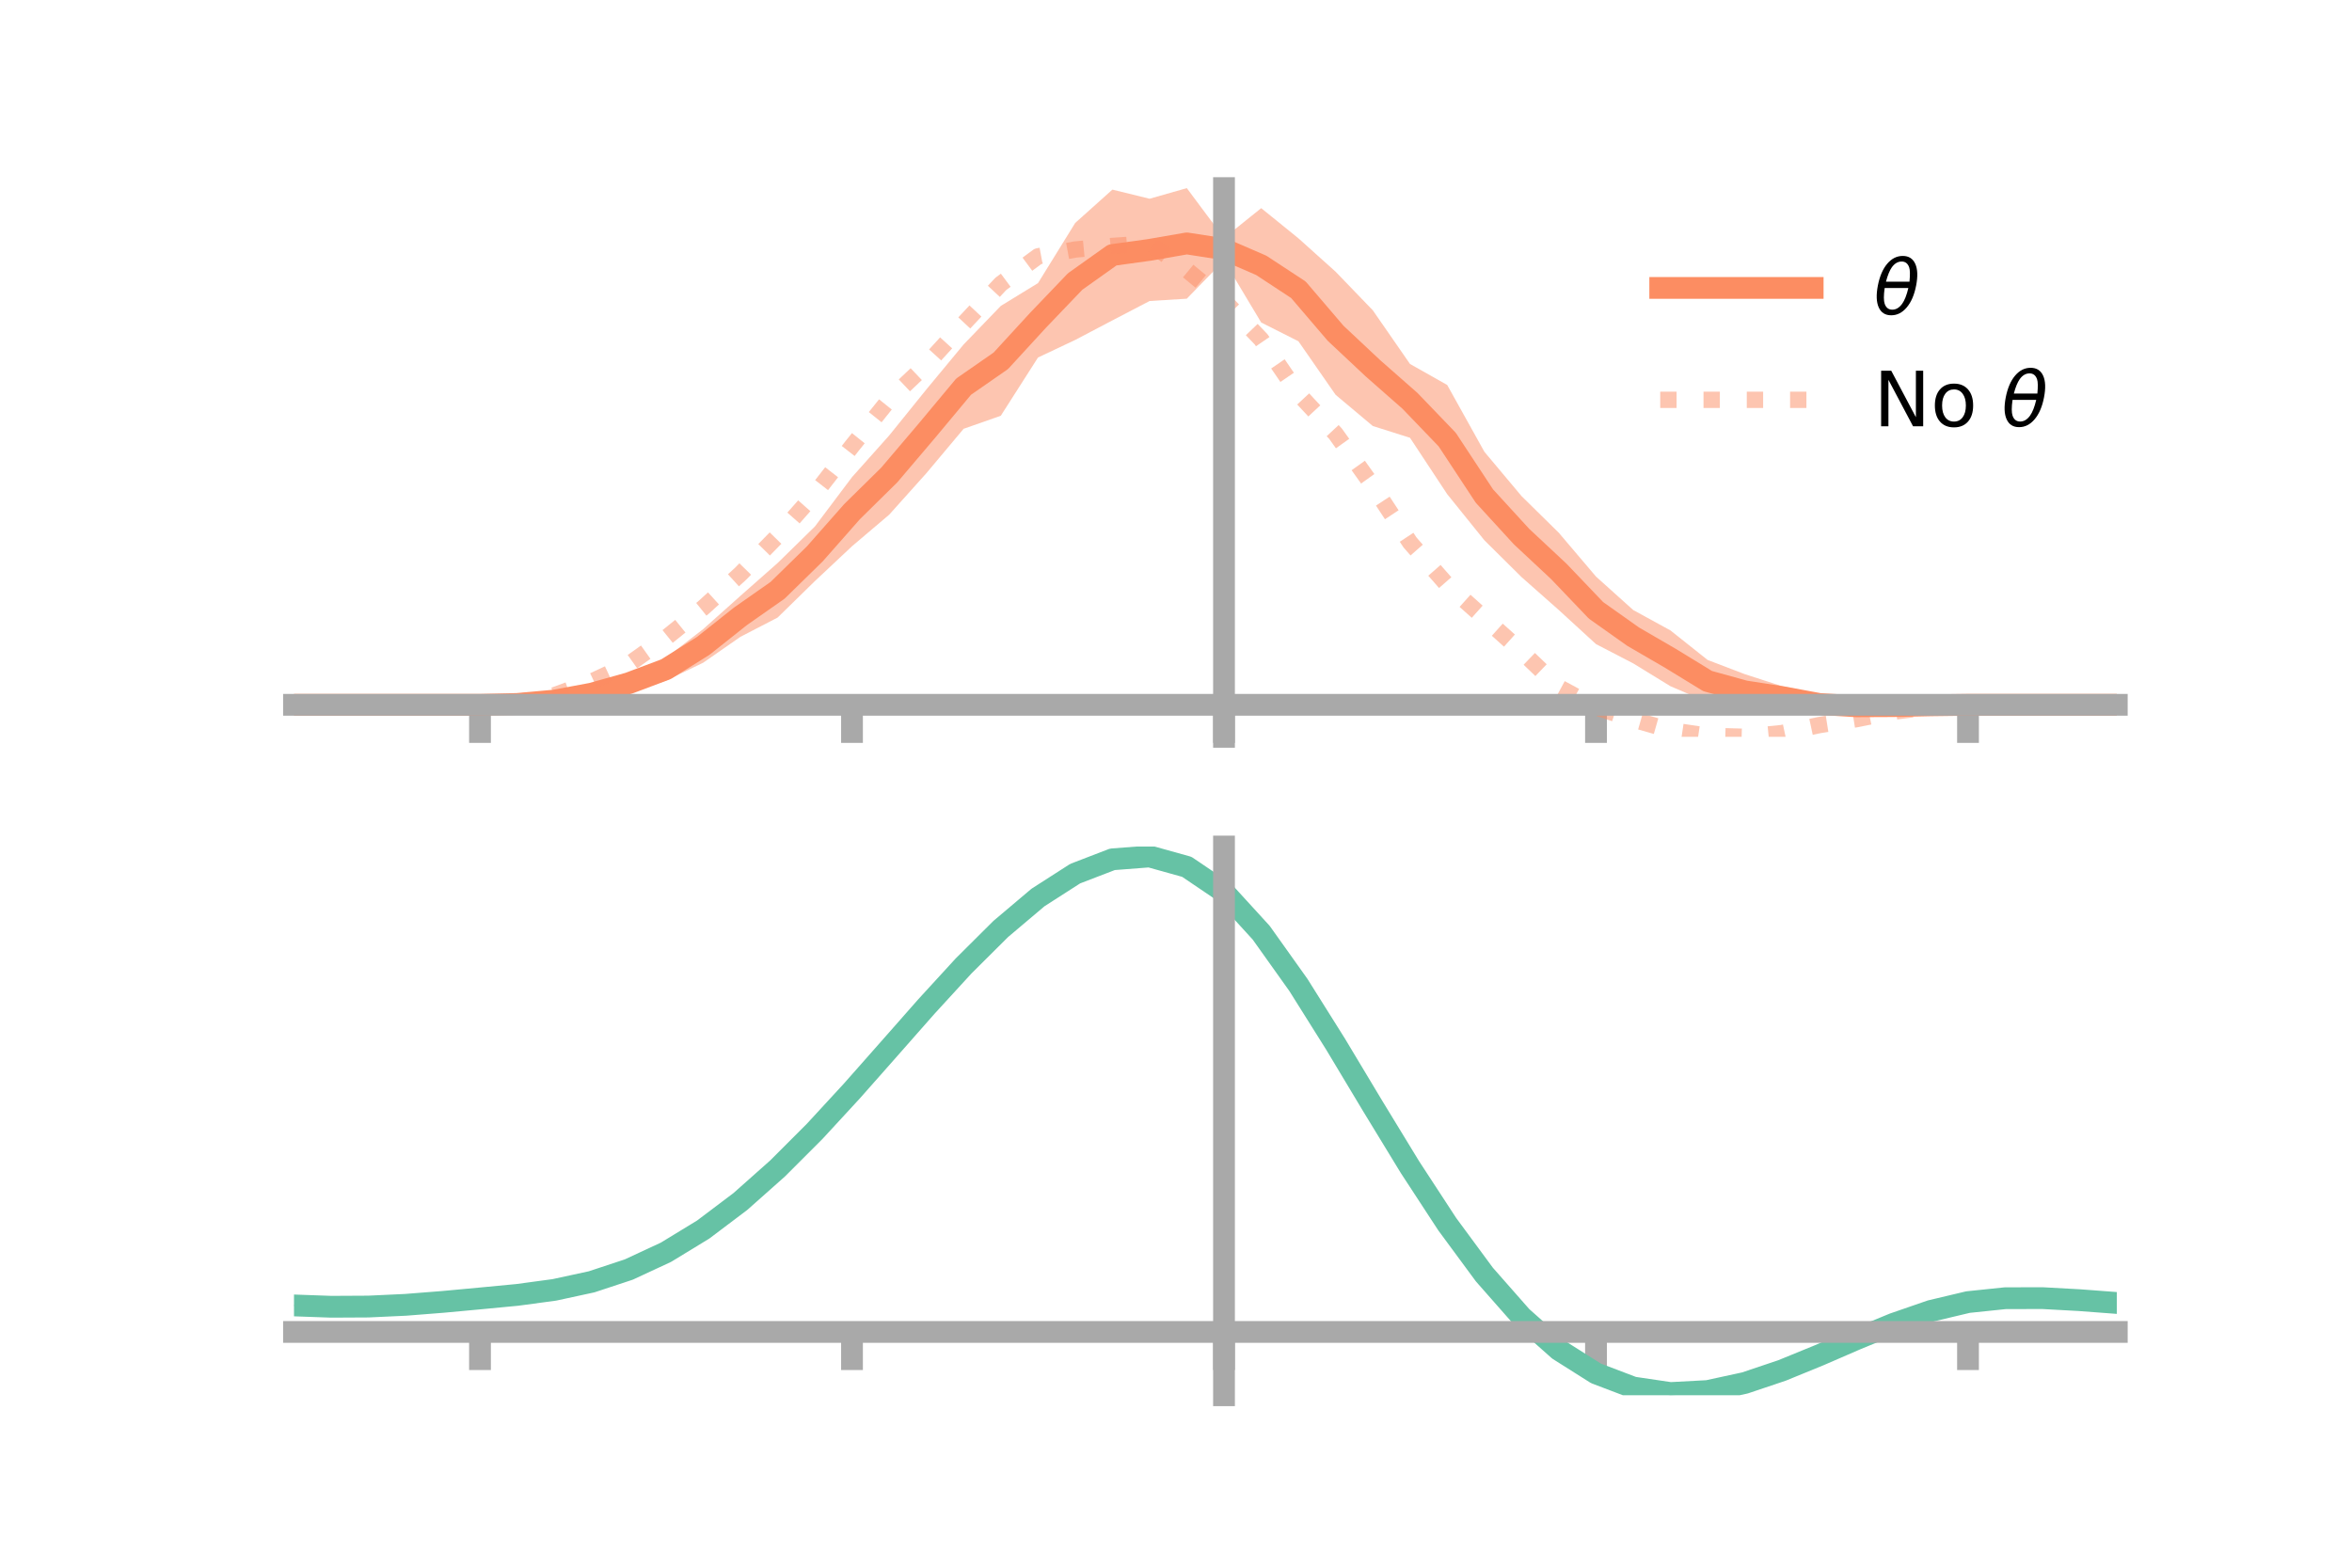 <?xml version="1.0" encoding="utf-8" standalone="no"?>
<!DOCTYPE svg PUBLIC "-//W3C//DTD SVG 1.1//EN"
  "http://www.w3.org/Graphics/SVG/1.1/DTD/svg11.dtd">
<!-- Created with matplotlib (https://matplotlib.org/) -->
<svg height="144pt" version="1.1" viewBox="0 0 216 144" width="216pt" xmlns="http://www.w3.org/2000/svg" xmlns:xlink="http://www.w3.org/1999/xlink">
 <defs>
  <style type="text/css">*{stroke-linecap:butt;stroke-linejoin:round;}</style>
 </defs>
 <g id="figure_1">
  <g id="patch_1">
   <path d="M 0 144 
L 216 144 
L 216 0 
L 0 0 
z
" style="fill:none;"/>
  </g>
  <g id="axes_1">
   <g id="patch_2">
    <path d="M 27 67.68 
L 194.4 67.68 
L 194.4 17.28 
L 27 17.28 
z
" style="fill:none;"/>
   </g>
   <g id="PolyCollection_1">
    <path clip-path="url(#p57b3cc788a)" d="M 27 64.741 
L 27 64.741 
L 30.416 64.741 
L 33.833 64.741 
L 37.249 64.741 
L 40.665 64.741 
L 44.082 64.74 
L 47.498 64.536 
L 50.914 64.039 
L 54.331 63.18 
L 57.747 61.915 
L 61.163 60.42 
L 64.58 57.786 
L 67.996 54.735 
L 71.412 51.718 
L 74.829 48.37 
L 78.245 43.828 
L 81.661 39.999 
L 85.078 35.767 
L 88.494 31.644 
L 91.91 28.099 
L 95.327 26.005 
L 98.743 20.479 
L 102.159 17.417 
L 105.576 18.255 
L 108.992 17.28 
L 112.408 21.864 
L 115.824 19.119 
L 119.241 21.888 
L 122.657 24.957 
L 126.073 28.501 
L 129.49 33.432 
L 132.906 35.361 
L 136.322 41.499 
L 139.739 45.575 
L 143.155 48.938 
L 146.571 52.96 
L 149.988 56.033 
L 153.404 57.905 
L 156.82 60.619 
L 160.237 61.926 
L 163.653 63.029 
L 167.069 63.849 
L 170.486 64.321 
L 173.902 64.56 
L 177.318 64.66 
L 180.735 64.741 
L 184.151 64.741 
L 187.567 64.741 
L 190.984 64.741 
L 194.4 64.741 
L 194.4 64.741 
L 194.4 64.741 
L 190.984 64.741 
L 187.567 64.741 
L 184.151 64.741 
L 180.735 64.742 
L 177.318 64.91 
L 173.902 65.16 
L 170.486 65.431 
L 167.069 65.476 
L 163.653 65.03 
L 160.237 65.081 
L 156.82 64.499 
L 153.404 63.03 
L 149.988 60.935 
L 146.571 59.164 
L 143.155 56.033 
L 139.739 53.013 
L 136.322 49.628 
L 132.906 45.391 
L 129.49 40.213 
L 126.073 39.131 
L 122.657 36.264 
L 119.241 31.345 
L 115.824 29.623 
L 112.408 23.918 
L 108.992 27.437 
L 105.576 27.648 
L 102.159 29.43 
L 98.743 31.225 
L 95.327 32.839 
L 91.91 38.188 
L 88.494 39.389 
L 85.078 43.463 
L 81.661 47.275 
L 78.245 50.176 
L 74.829 53.384 
L 71.412 56.727 
L 67.996 58.497 
L 64.58 60.872 
L 61.163 62.524 
L 57.747 63.599 
L 54.331 64.252 
L 50.914 64.665 
L 47.498 64.788 
L 44.082 64.741 
L 40.665 64.741 
L 37.249 64.741 
L 33.833 64.741 
L 30.416 64.741 
L 27 64.741 
z
" style="fill:#fc8d62;fill-opacity:0.5;"/>
   </g>
   <g id="matplotlib.axis_1">
    <g id="xtick_1">
     <g id="line2d_1">
      <defs>
       <path d="M 0 0 
L 0 3.5 
" id="m2d5d2eaa9c" style="stroke:#a9a9a9;stroke-width:2;"/>
      </defs>
      <g>
       <use style="fill:#a9a9a9;stroke:#a9a9a9;stroke-width:2;" x="44.082" xlink:href="#m2d5d2eaa9c" y="64.741"/>
      </g>
     </g>
    </g>
    <g id="xtick_2">
     <g id="line2d_2">
      <g>
       <use style="fill:#a9a9a9;stroke:#a9a9a9;stroke-width:2;" x="78.245" xlink:href="#m2d5d2eaa9c" y="64.741"/>
      </g>
     </g>
    </g>
    <g id="xtick_3">
     <g id="line2d_3">
      <g>
       <use style="fill:#a9a9a9;stroke:#a9a9a9;stroke-width:2;" x="112.408" xlink:href="#m2d5d2eaa9c" y="64.741"/>
      </g>
     </g>
    </g>
    <g id="xtick_4">
     <g id="line2d_4">
      <g>
       <use style="fill:#a9a9a9;stroke:#a9a9a9;stroke-width:2;" x="146.571" xlink:href="#m2d5d2eaa9c" y="64.741"/>
      </g>
     </g>
    </g>
    <g id="xtick_5">
     <g id="line2d_5">
      <g>
       <use style="fill:#a9a9a9;stroke:#a9a9a9;stroke-width:2;" x="180.735" xlink:href="#m2d5d2eaa9c" y="64.741"/>
      </g>
     </g>
    </g>
   </g>
   <g id="matplotlib.axis_2"/>
   <g id="line2d_6">
    <path clip-path="url(#p57b3cc788a)" d="M 27 64.741 
L 30.416 64.741 
L 33.833 64.741 
L 37.249 64.741 
L 40.665 64.741 
L 44.082 64.741 
L 47.498 64.662 
L 50.914 64.352 
L 54.331 63.716 
L 57.747 62.757 
L 61.163 61.472 
L 64.58 59.329 
L 67.996 56.616 
L 71.412 54.222 
L 74.829 50.877 
L 78.245 47.002 
L 81.661 43.637 
L 85.078 39.615 
L 88.494 35.517 
L 91.91 33.144 
L 95.327 29.422 
L 98.743 25.852 
L 102.159 23.424 
L 105.576 22.952 
L 108.992 22.359 
L 112.408 22.891 
L 115.824 24.371 
L 119.241 26.616 
L 122.657 30.611 
L 126.073 33.816 
L 129.49 36.822 
L 132.906 40.376 
L 136.322 45.563 
L 139.739 49.294 
L 143.155 52.485 
L 146.571 56.062 
L 149.988 58.484 
L 153.404 60.468 
L 156.82 62.559 
L 160.237 63.503 
L 163.653 64.029 
L 167.069 64.662 
L 170.486 64.876 
L 173.902 64.86 
L 177.318 64.785 
L 180.735 64.741 
L 184.151 64.741 
L 187.567 64.741 
L 190.984 64.741 
L 194.4 64.741 
" style="fill:none;stroke:#fc8d62;stroke-linecap:square;stroke-width:2;"/>
   </g>
   <g id="line2d_7">
    <path clip-path="url(#p57b3cc788a)" d="M 27 64.741 
L 30.416 64.741 
L 33.833 64.741 
L 37.249 64.741 
L 40.665 64.741 
L 44.082 64.732 
L 47.498 64.509 
L 50.914 63.862 
L 54.331 62.605 
L 57.747 61.01 
L 61.163 58.583 
L 64.58 55.826 
L 67.996 52.72 
L 71.412 49.233 
L 74.829 45.36 
L 78.245 40.975 
L 81.661 36.717 
L 85.078 33.484 
L 88.494 29.731 
L 91.91 26.077 
L 95.327 23.547 
L 98.743 22.921 
L 102.159 22.593 
L 105.576 22.359 
L 108.992 24.793 
L 112.408 27.608 
L 115.824 31.179 
L 119.241 36.173 
L 122.657 39.845 
L 126.073 44.63 
L 129.49 49.827 
L 132.906 53.727 
L 136.322 56.778 
L 139.739 59.844 
L 143.155 63.122 
L 146.571 64.969 
L 149.988 66.094 
L 153.404 67.072 
L 156.82 67.584 
L 160.237 67.68 
L 163.653 67.336 
L 167.069 66.604 
L 170.486 66.06 
L 173.902 65.37 
L 177.318 64.935 
L 180.735 64.749 
L 184.151 64.741 
L 187.567 64.741 
L 190.984 64.741 
L 194.4 64.741 
" style="fill:none;stroke:#fc8d62;stroke-dasharray:1.5,2.475;stroke-dashoffset:0;stroke-opacity:0.5;stroke-width:1.5;"/>
   </g>
   <g id="patch_3">
    <path d="M 112.408 67.68 
L 112.408 17.28 
" style="fill:none;stroke:#a9a9a9;stroke-linecap:square;stroke-linejoin:miter;stroke-width:2;"/>
   </g>
   <g id="patch_4">
    <path d="M 194.4 67.68 
L 194.4 17.28 
" style="fill:none;"/>
   </g>
   <g id="patch_5">
    <path d="M 27 64.741 
L 194.4 64.741 
" style="fill:none;stroke:#a9a9a9;stroke-linecap:square;stroke-linejoin:miter;stroke-width:2;"/>
   </g>
   <g id="patch_6">
    <path d="M 27 17.28 
L 194.4 17.28 
" style="fill:none;"/>
   </g>
   <g id="legend_1">
    <g id="line2d_8">
     <path d="M 152.47 26.449 
L 166.47 26.449 
" style="fill:none;stroke:#fc8d62;stroke-linecap:square;stroke-width:2;"/>
    </g>
    <g id="line2d_9"/>
    <g id="text_1">
     <!-- $\theta$ -->
     <g transform="translate(172.07 28.899)scale(0.07 -0.07)">
      <defs>
       <path d="M 45.516 34.672 
L 14.453 34.672 
Q 12.359 20.062 14.5 13.875 
Q 17.188 6.25 24.469 6.25 
Q 31.781 6.25 37.359 13.922 
Q 42.234 20.656 45.516 34.672 
z
M 47.016 42.969 
Q 48.344 56.844 46.625 61.719 
Q 43.953 69.438 36.766 69.438 
Q 29.297 69.438 23.828 61.812 
Q 19.531 55.672 16.156 42.969 
z
M 38.188 76.766 
Q 49.906 76.766 54.594 66.406 
Q 59.281 56.109 55.719 37.844 
Q 52.203 19.625 43.453 9.281 
Q 34.766 -1.125 23.047 -1.125 
Q 11.281 -1.125 6.641 9.281 
Q 2 19.625 5.516 37.844 
Q 9.078 56.109 17.719 66.406 
Q 26.422 76.766 38.188 76.766 
z
" id="DejaVuSans-Oblique-952"/>
      </defs>
      <use transform="translate(0 0.234)" xlink:href="#DejaVuSans-Oblique-952"/>
     </g>
    </g>
    <g id="line2d_10">
     <path d="M 152.47 36.724 
L 166.47 36.724 
" style="fill:none;stroke:#fc8d62;stroke-dasharray:1.5,2.475;stroke-dashoffset:0;stroke-opacity:0.5;stroke-width:1.5;"/>
    </g>
    <g id="line2d_11"/>
    <g id="text_2">
     <!-- No $\theta$ -->
     <g transform="translate(172.07 39.174)scale(0.07 -0.07)">
      <defs>
       <path d="M 9.812 72.906 
L 23.094 72.906 
L 55.422 11.922 
L 55.422 72.906 
L 64.984 72.906 
L 64.984 0 
L 51.703 0 
L 19.391 60.984 
L 19.391 0 
L 9.812 0 
z
" id="DejaVuSans-78"/>
       <path d="M 30.609 48.391 
Q 23.391 48.391 19.188 42.75 
Q 14.984 37.109 14.984 27.297 
Q 14.984 17.484 19.156 11.844 
Q 23.344 6.203 30.609 6.203 
Q 37.797 6.203 41.984 11.859 
Q 46.188 17.531 46.188 27.297 
Q 46.188 37.016 41.984 42.703 
Q 37.797 48.391 30.609 48.391 
z
M 30.609 56 
Q 42.328 56 49.016 48.375 
Q 55.719 40.766 55.719 27.297 
Q 55.719 13.875 49.016 6.219 
Q 42.328 -1.422 30.609 -1.422 
Q 18.844 -1.422 12.172 6.219 
Q 5.516 13.875 5.516 27.297 
Q 5.516 40.766 12.172 48.375 
Q 18.844 56 30.609 56 
z
" id="DejaVuSans-111"/>
       <path id="DejaVuSans-32"/>
      </defs>
      <use transform="translate(0 0.234)" xlink:href="#DejaVuSans-78"/>
      <use transform="translate(74.805 0.234)" xlink:href="#DejaVuSans-111"/>
      <use transform="translate(135.986 0.234)" xlink:href="#DejaVuSans-32"/>
      <use transform="translate(167.773 0.234)" xlink:href="#DejaVuSans-Oblique-952"/>
     </g>
    </g>
   </g>
  </g>
  <g id="axes_2">
   <g id="patch_7">
    <path d="M 27 128.16 
L 194.4 128.16 
L 194.4 77.76 
L 27 77.76 
z
" style="fill:none;"/>
   </g>
   <g id="PolyCollection_2">
    <path clip-path="url(#pee26e55ca8)" d="M 27 119.955 
L 27 119.866 
L 30.416 119.994 
L 33.833 119.974 
L 37.249 119.804 
L 40.665 119.523 
L 44.082 119.193 
L 47.498 118.857 
L 50.914 118.387 
L 54.331 117.637 
L 57.747 116.494 
L 61.163 114.882 
L 64.58 112.761 
L 67.996 110.132 
L 71.412 107.032 
L 74.829 103.535 
L 78.245 99.744 
L 81.661 95.79 
L 85.078 91.824 
L 88.494 88.015 
L 91.91 84.544 
L 95.327 81.598 
L 98.743 79.365 
L 102.159 78.027 
L 105.576 77.76 
L 108.992 78.729 
L 112.408 81.078 
L 115.824 84.871 
L 119.241 89.738 
L 122.657 95.258 
L 126.073 101.037 
L 129.49 106.726 
L 132.906 112.038 
L 136.322 116.744 
L 139.739 120.683 
L 143.155 123.758 
L 146.571 125.936 
L 149.988 127.244 
L 153.404 127.754 
L 156.82 127.577 
L 160.237 126.848 
L 163.653 125.717 
L 167.069 124.342 
L 170.486 122.884 
L 173.902 121.497 
L 177.318 120.328 
L 180.735 119.521 
L 184.151 119.167 
L 187.567 119.162 
L 190.984 119.36 
L 194.4 119.63 
L 194.4 119.741 
L 194.4 119.741 
L 190.984 119.495 
L 187.567 119.315 
L 184.151 119.329 
L 180.735 119.688 
L 177.318 120.504 
L 173.902 121.697 
L 170.486 123.126 
L 167.069 124.632 
L 163.653 126.052 
L 160.237 127.218 
L 156.82 127.971 
L 153.404 128.16 
L 149.988 127.658 
L 146.571 126.367 
L 143.155 124.23 
L 139.739 121.233 
L 136.322 117.408 
L 132.906 112.847 
L 129.49 107.698 
L 126.073 102.18 
L 122.657 96.571 
L 119.241 91.208 
L 115.824 86.478 
L 112.408 82.793 
L 108.992 80.516 
L 105.576 79.58 
L 102.159 79.839 
L 98.743 81.13 
L 95.327 83.279 
L 91.91 86.109 
L 88.494 89.437 
L 85.078 93.083 
L 81.661 96.877 
L 78.245 100.656 
L 74.829 104.279 
L 71.412 107.622 
L 67.996 110.592 
L 64.58 113.119 
L 61.163 115.167 
L 57.747 116.732 
L 54.331 117.846 
L 50.914 118.576 
L 47.498 119.028 
L 44.082 119.345 
L 40.665 119.65 
L 37.249 119.906 
L 33.833 120.055 
L 30.416 120.07 
L 27 119.955 
z
" style="fill:#66c2a5;fill-opacity:0.5;"/>
   </g>
   <g id="matplotlib.axis_3">
    <g id="xtick_6">
     <g id="line2d_12">
      <g>
       <use style="fill:#a9a9a9;stroke:#a9a9a9;stroke-width:2;" x="44.082" xlink:href="#m2d5d2eaa9c" y="122.345"/>
      </g>
     </g>
    </g>
    <g id="xtick_7">
     <g id="line2d_13">
      <g>
       <use style="fill:#a9a9a9;stroke:#a9a9a9;stroke-width:2;" x="78.245" xlink:href="#m2d5d2eaa9c" y="122.345"/>
      </g>
     </g>
    </g>
    <g id="xtick_8">
     <g id="line2d_14">
      <g>
       <use style="fill:#a9a9a9;stroke:#a9a9a9;stroke-width:2;" x="112.408" xlink:href="#m2d5d2eaa9c" y="122.345"/>
      </g>
     </g>
    </g>
    <g id="xtick_9">
     <g id="line2d_15">
      <g>
       <use style="fill:#a9a9a9;stroke:#a9a9a9;stroke-width:2;" x="146.571" xlink:href="#m2d5d2eaa9c" y="122.345"/>
      </g>
     </g>
    </g>
    <g id="xtick_10">
     <g id="line2d_16">
      <g>
       <use style="fill:#a9a9a9;stroke:#a9a9a9;stroke-width:2;" x="180.735" xlink:href="#m2d5d2eaa9c" y="122.345"/>
      </g>
     </g>
    </g>
   </g>
   <g id="matplotlib.axis_4"/>
   <g id="line2d_17">
    <path clip-path="url(#pee26e55ca8)" d="M 27 119.91 
L 30.416 120.032 
L 33.833 120.014 
L 37.249 119.855 
L 40.665 119.586 
L 44.082 119.269 
L 47.498 118.943 
L 50.914 118.482 
L 54.331 117.742 
L 57.747 116.613 
L 61.163 115.024 
L 64.58 112.94 
L 67.996 110.362 
L 71.412 107.327 
L 74.829 103.907 
L 78.245 100.2 
L 81.661 96.333 
L 85.078 92.454 
L 88.494 88.726 
L 91.91 85.327 
L 95.327 82.439 
L 98.743 80.247 
L 102.159 78.933 
L 105.576 78.67 
L 108.992 79.623 
L 112.408 81.935 
L 115.824 85.674 
L 119.241 90.473 
L 122.657 95.914 
L 126.073 101.608 
L 129.49 107.212 
L 132.906 112.442 
L 136.322 117.076 
L 139.739 120.958 
L 143.155 123.994 
L 146.571 126.152 
L 149.988 127.451 
L 153.404 127.957 
L 156.82 127.774 
L 160.237 127.033 
L 163.653 125.884 
L 167.069 124.487 
L 170.486 123.005 
L 173.902 121.597 
L 177.318 120.416 
L 180.735 119.604 
L 184.151 119.248 
L 187.567 119.239 
L 190.984 119.427 
L 194.4 119.685 
" style="fill:none;stroke:#66c2a5;stroke-linecap:square;stroke-width:2;"/>
   </g>
   <g id="patch_8">
    <path d="M 112.408 128.16 
L 112.408 77.76 
" style="fill:none;stroke:#a9a9a9;stroke-linecap:square;stroke-linejoin:miter;stroke-width:2;"/>
   </g>
   <g id="patch_9">
    <path d="M 194.4 128.16 
L 194.4 77.76 
" style="fill:none;"/>
   </g>
   <g id="patch_10">
    <path d="M 27 122.345 
L 194.4 122.345 
" style="fill:none;stroke:#a9a9a9;stroke-linecap:square;stroke-linejoin:miter;stroke-width:2;"/>
   </g>
   <g id="patch_11">
    <path d="M 27 77.76 
L 194.4 77.76 
" style="fill:none;"/>
   </g>
  </g>
 </g>
 <defs>
  <clipPath id="p57b3cc788a">
   <rect height="50.4" width="167.4" x="27" y="17.28"/>
  </clipPath>
  <clipPath id="pee26e55ca8">
   <rect height="50.4" width="167.4" x="27" y="77.76"/>
  </clipPath>
 </defs>
</svg>
